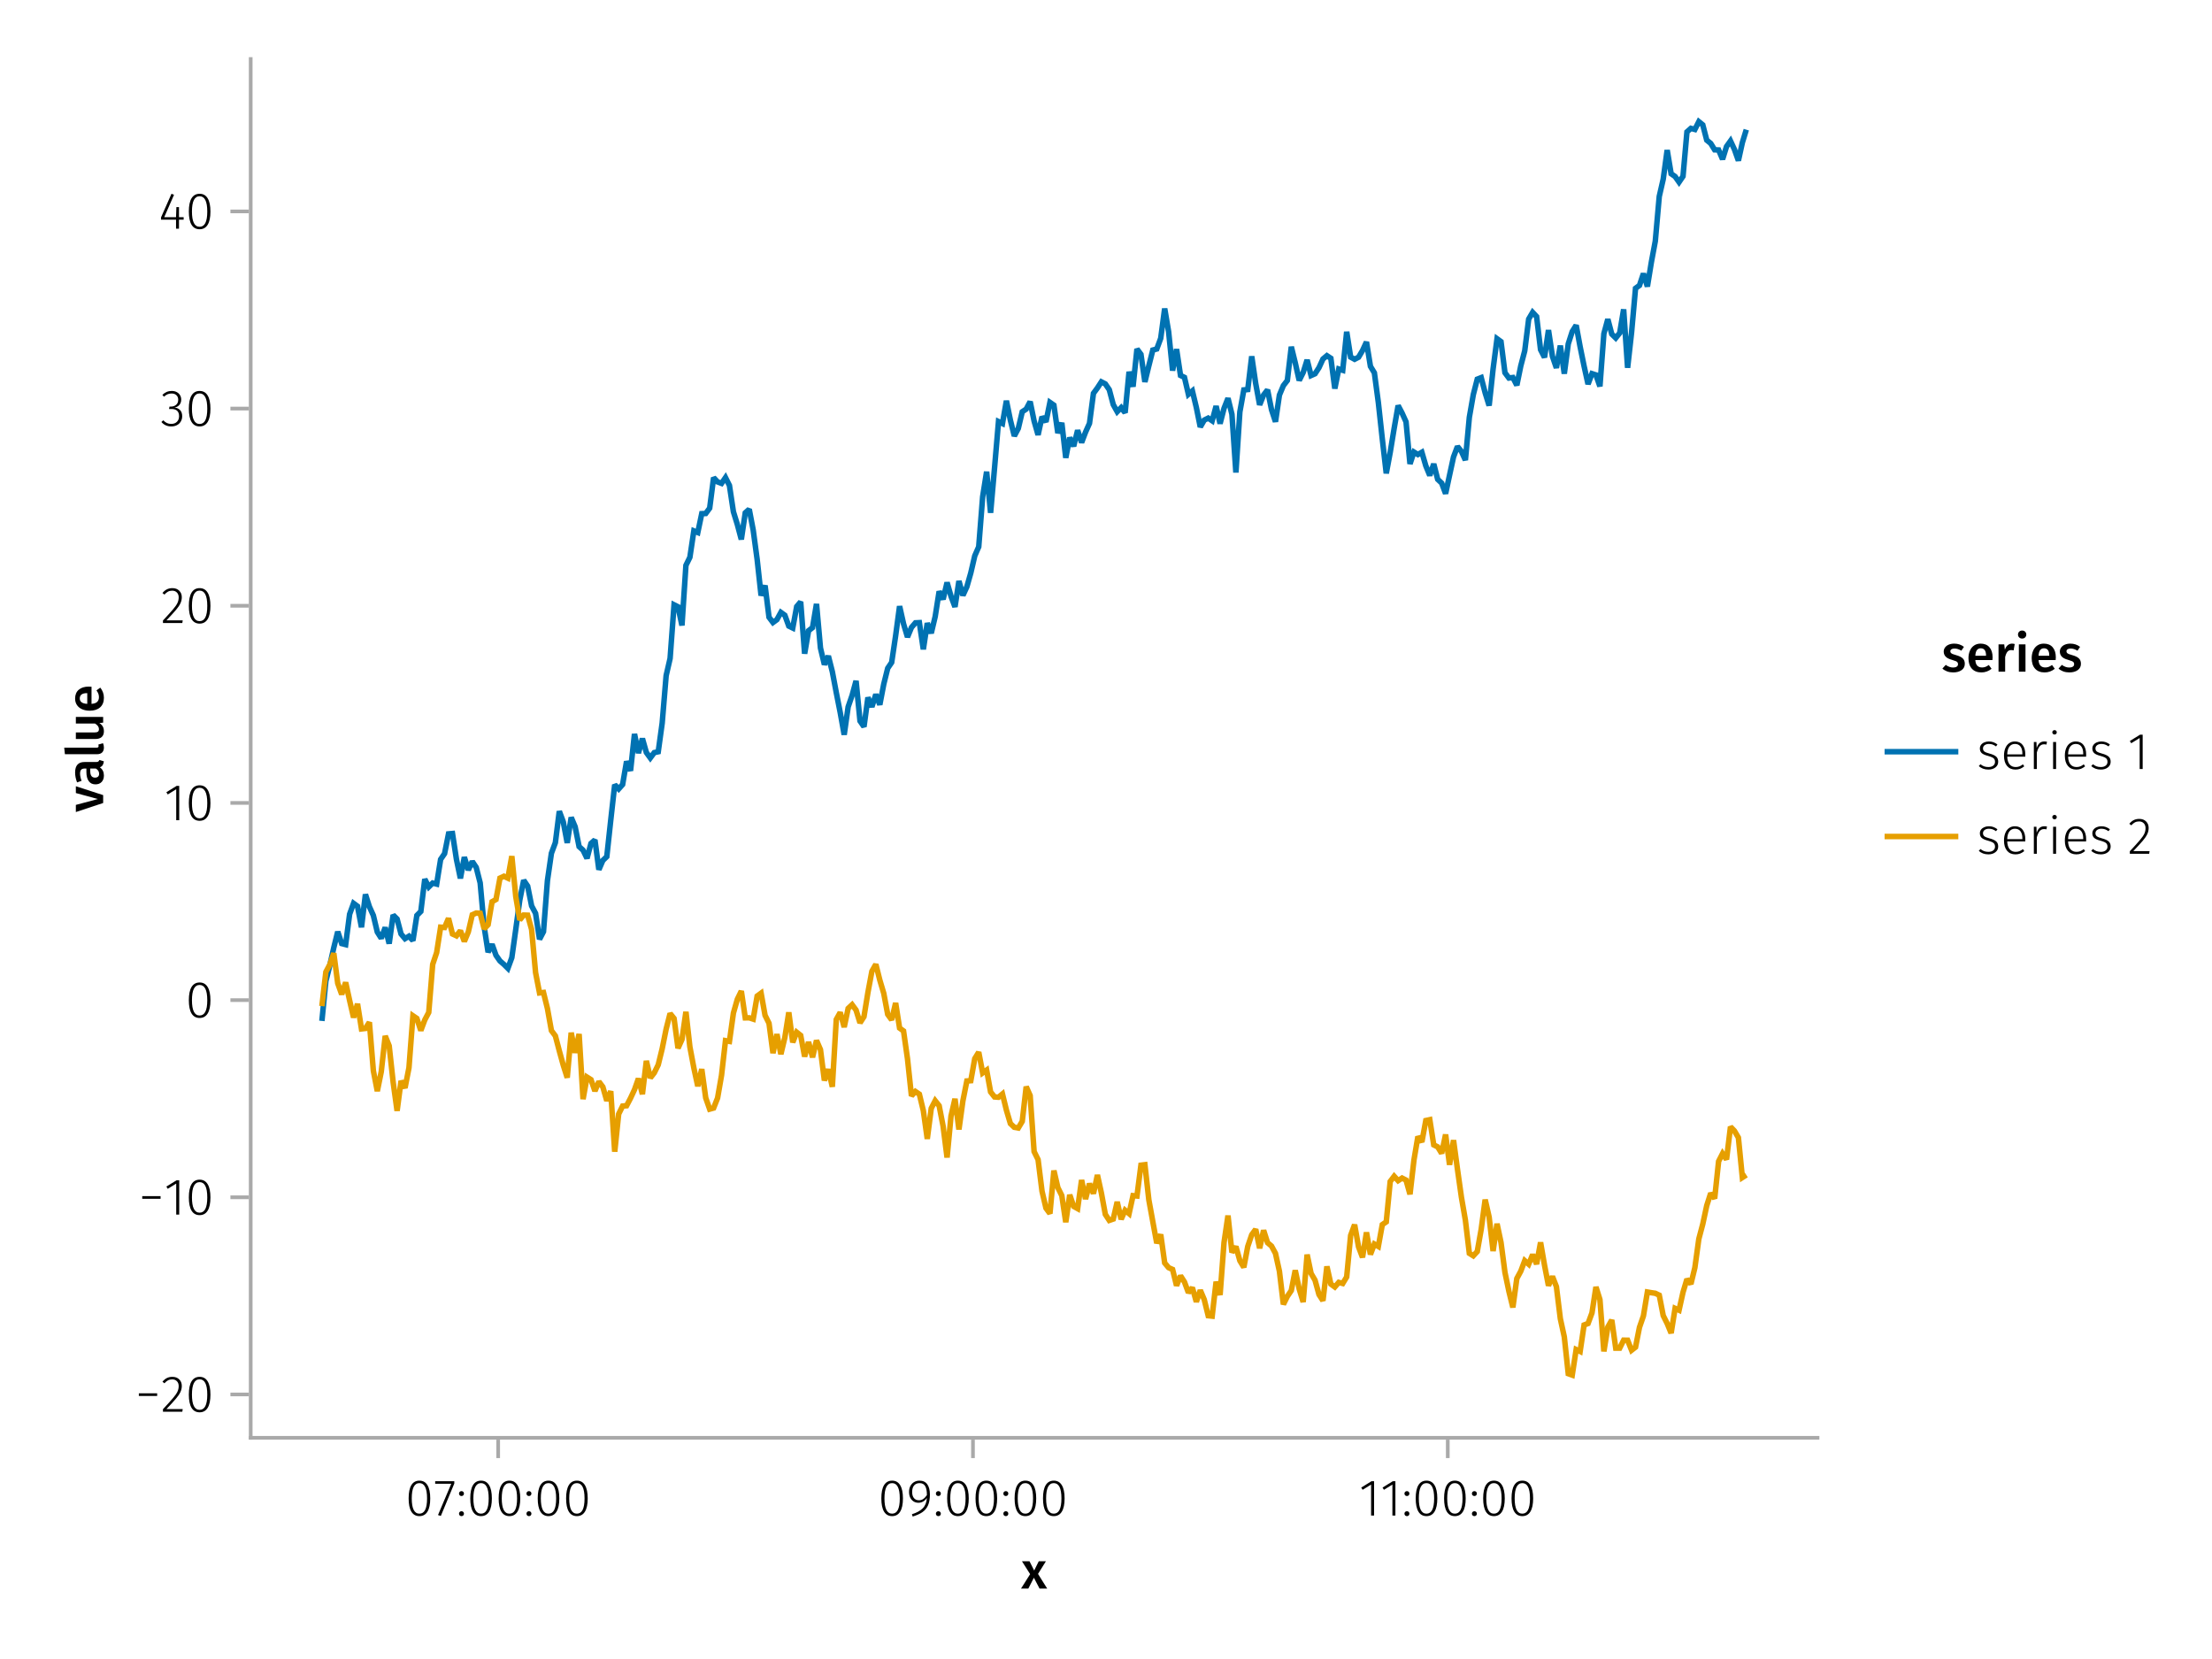 <?xml version="1.0" encoding="UTF-8"?>
<svg xmlns="http://www.w3.org/2000/svg" xmlns:xlink="http://www.w3.org/1999/xlink" width="600" height="450" viewBox="0 0 600 450">
<defs>
<g>
<g id="glyph-0-0-331606a2">
<path d="M 4.562 -3.969 L 7.047 0 L 4.969 0 L 3.438 -2.938 L 1.938 0 L -0.047 0 L 2.422 -3.906 L 0.203 -7.406 L 2.25 -7.406 L 3.516 -4.891 L 4.766 -7.406 L 6.703 -7.406 Z M 4.562 -3.969 "/>
</g>
<g id="glyph-1-0-331606a2">
<path d="M 3.844 -9.469 C 4.812 -9.469 5.539 -9.055 6.031 -8.234 C 6.531 -7.422 6.781 -6.223 6.781 -4.641 C 6.781 -3.078 6.531 -1.883 6.031 -1.062 C 5.531 -0.25 4.801 0.156 3.844 0.156 C 2.883 0.156 2.156 -0.25 1.656 -1.062 C 1.164 -1.883 0.922 -3.082 0.922 -4.656 C 0.922 -6.238 1.164 -7.438 1.656 -8.25 C 2.156 -9.062 2.883 -9.469 3.844 -9.469 Z M 3.844 -8.797 C 2.457 -8.797 1.766 -7.414 1.766 -4.656 C 1.766 -1.895 2.457 -0.516 3.844 -0.516 C 4.531 -0.516 5.047 -0.848 5.391 -1.516 C 5.742 -2.191 5.922 -3.234 5.922 -4.641 C 5.922 -6.055 5.742 -7.102 5.391 -7.781 C 5.047 -8.457 4.531 -8.797 3.844 -8.797 Z M 3.844 -8.797 "/>
</g>
<g id="glyph-1-1-331606a2">
<path d="M 1.438 -1.172 C 1.633 -1.172 1.797 -1.109 1.922 -0.984 C 2.047 -0.859 2.109 -0.703 2.109 -0.516 C 2.109 -0.316 2.047 -0.156 1.922 -0.031 C 1.797 0.094 1.633 0.156 1.438 0.156 C 1.25 0.156 1.086 0.094 0.953 -0.031 C 0.828 -0.164 0.766 -0.328 0.766 -0.516 C 0.766 -0.703 0.828 -0.859 0.953 -0.984 C 1.086 -1.109 1.25 -1.172 1.438 -1.172 Z M 1.438 -6.625 C 1.633 -6.625 1.797 -6.562 1.922 -6.438 C 2.047 -6.312 2.109 -6.156 2.109 -5.969 C 2.109 -5.77 2.047 -5.609 1.922 -5.484 C 1.797 -5.359 1.633 -5.297 1.438 -5.297 C 1.25 -5.297 1.086 -5.359 0.953 -5.484 C 0.828 -5.617 0.766 -5.781 0.766 -5.969 C 0.766 -6.156 0.828 -6.312 0.953 -6.438 C 1.086 -6.562 1.25 -6.625 1.438 -6.625 Z M 1.438 -6.625 "/>
</g>
<g id="glyph-1-2-331606a2">
<path d="M 3.562 -9.469 C 4.508 -9.469 5.219 -9.133 5.688 -8.469 C 6.156 -7.812 6.391 -6.895 6.391 -5.719 C 6.391 -4.508 6.219 -3.52 5.875 -2.75 C 5.531 -1.988 5.023 -1.379 4.359 -0.922 C 3.691 -0.461 2.812 -0.066 1.719 0.266 L 1.516 -0.359 C 2.797 -0.754 3.773 -1.289 4.453 -1.969 C 5.129 -2.656 5.504 -3.594 5.578 -4.781 C 5.297 -4.363 4.957 -4.039 4.562 -3.812 C 4.164 -3.582 3.738 -3.469 3.281 -3.469 C 2.789 -3.469 2.352 -3.586 1.969 -3.828 C 1.594 -4.066 1.289 -4.406 1.062 -4.844 C 0.844 -5.289 0.734 -5.812 0.734 -6.406 C 0.734 -7.031 0.859 -7.57 1.109 -8.031 C 1.359 -8.488 1.695 -8.844 2.125 -9.094 C 2.551 -9.344 3.031 -9.469 3.562 -9.469 Z M 3.422 -4.141 C 3.859 -4.141 4.25 -4.258 4.594 -4.5 C 4.945 -4.738 5.273 -5.086 5.578 -5.547 C 5.586 -6.648 5.43 -7.469 5.109 -8 C 4.797 -8.531 4.289 -8.797 3.594 -8.797 C 2.969 -8.797 2.473 -8.586 2.109 -8.172 C 1.754 -7.754 1.578 -7.16 1.578 -6.391 C 1.578 -5.672 1.742 -5.113 2.078 -4.719 C 2.41 -4.332 2.859 -4.141 3.422 -4.141 Z M 3.422 -4.141 "/>
</g>
<g id="glyph-2-0-331606a2">
<path d="M 5.609 -9.312 L 5.609 -8.688 L 1.953 0.109 L 1.188 -0.141 L 4.781 -8.625 L 0.422 -8.625 L 0.422 -9.312 Z M 5.609 -9.312 "/>
</g>
<g id="glyph-2-1-331606a2">
<path d="M 3.844 -9.469 C 4.812 -9.469 5.539 -9.055 6.031 -8.234 C 6.531 -7.422 6.781 -6.223 6.781 -4.641 C 6.781 -3.078 6.531 -1.883 6.031 -1.062 C 5.531 -0.25 4.801 0.156 3.844 0.156 C 2.883 0.156 2.156 -0.25 1.656 -1.062 C 1.164 -1.883 0.922 -3.082 0.922 -4.656 C 0.922 -6.238 1.164 -7.438 1.656 -8.25 C 2.156 -9.062 2.883 -9.469 3.844 -9.469 Z M 3.844 -8.797 C 2.457 -8.797 1.766 -7.414 1.766 -4.656 C 1.766 -1.895 2.457 -0.516 3.844 -0.516 C 4.531 -0.516 5.047 -0.848 5.391 -1.516 C 5.742 -2.191 5.922 -3.234 5.922 -4.641 C 5.922 -6.055 5.742 -7.102 5.391 -7.781 C 5.047 -8.457 4.531 -8.797 3.844 -8.797 Z M 3.844 -8.797 "/>
</g>
<g id="glyph-3-0-331606a2">
<path d="M 1.438 -1.172 C 1.633 -1.172 1.797 -1.109 1.922 -0.984 C 2.047 -0.859 2.109 -0.703 2.109 -0.516 C 2.109 -0.316 2.047 -0.156 1.922 -0.031 C 1.797 0.094 1.633 0.156 1.438 0.156 C 1.25 0.156 1.086 0.094 0.953 -0.031 C 0.828 -0.164 0.766 -0.328 0.766 -0.516 C 0.766 -0.703 0.828 -0.859 0.953 -0.984 C 1.086 -1.109 1.25 -1.172 1.438 -1.172 Z M 1.438 -6.625 C 1.633 -6.625 1.797 -6.562 1.922 -6.438 C 2.047 -6.312 2.109 -6.156 2.109 -5.969 C 2.109 -5.77 2.047 -5.609 1.922 -5.484 C 1.797 -5.359 1.633 -5.297 1.438 -5.297 C 1.25 -5.297 1.086 -5.359 0.953 -5.484 C 0.828 -5.617 0.766 -5.781 0.766 -5.969 C 0.766 -6.156 0.828 -6.312 0.953 -6.438 C 1.086 -6.562 1.25 -6.625 1.438 -6.625 Z M 1.438 -6.625 "/>
</g>
<g id="glyph-3-1-331606a2">
<path d="M 3.844 -9.469 C 4.812 -9.469 5.539 -9.055 6.031 -8.234 C 6.531 -7.422 6.781 -6.223 6.781 -4.641 C 6.781 -3.078 6.531 -1.883 6.031 -1.062 C 5.531 -0.25 4.801 0.156 3.844 0.156 C 2.883 0.156 2.156 -0.25 1.656 -1.062 C 1.164 -1.883 0.922 -3.082 0.922 -4.656 C 0.922 -6.238 1.164 -7.438 1.656 -8.25 C 2.156 -9.062 2.883 -9.469 3.844 -9.469 Z M 3.844 -8.797 C 2.457 -8.797 1.766 -7.414 1.766 -4.656 C 1.766 -1.895 2.457 -0.516 3.844 -0.516 C 4.531 -0.516 5.047 -0.848 5.391 -1.516 C 5.742 -2.191 5.922 -3.234 5.922 -4.641 C 5.922 -6.055 5.742 -7.102 5.391 -7.781 C 5.047 -8.457 4.531 -8.797 3.844 -8.797 Z M 3.844 -8.797 "/>
</g>
<g id="glyph-3-2-331606a2">
<path d="M 4.094 -9.312 L 4.094 0 L 3.281 0 L 3.281 -8.406 L 0.984 -6.984 L 0.609 -7.594 L 3.391 -9.312 Z M 4.094 -9.312 "/>
</g>
<g id="glyph-3-3-331606a2">
<path d="M 6.672 -3.938 C 6.672 -3.727 6.664 -3.531 6.656 -3.344 L 1.766 -3.344 C 1.805 -2.395 2.031 -1.688 2.438 -1.219 C 2.844 -0.758 3.379 -0.531 4.047 -0.531 C 4.43 -0.531 4.77 -0.586 5.062 -0.703 C 5.352 -0.816 5.672 -1.004 6.016 -1.266 L 6.391 -0.734 C 6.035 -0.441 5.664 -0.219 5.281 -0.062 C 4.895 0.082 4.469 0.156 4 0.156 C 3.031 0.156 2.27 -0.172 1.719 -0.828 C 1.164 -1.492 0.891 -2.414 0.891 -3.594 C 0.891 -4.375 1.008 -5.055 1.25 -5.641 C 1.488 -6.223 1.828 -6.672 2.266 -6.984 C 2.711 -7.305 3.234 -7.469 3.828 -7.469 C 4.754 -7.469 5.457 -7.156 5.938 -6.531 C 6.426 -5.906 6.672 -5.039 6.672 -3.938 Z M 5.875 -4.188 C 5.875 -5.008 5.703 -5.648 5.359 -6.109 C 5.023 -6.566 4.52 -6.797 3.844 -6.797 C 3.238 -6.797 2.75 -6.562 2.375 -6.094 C 2 -5.633 1.797 -4.926 1.766 -3.969 L 5.875 -3.969 Z M 5.875 -4.188 "/>
</g>
<g id="glyph-3-4-331606a2">
<path d="M 2.297 -7.328 L 2.297 0 L 1.484 0 L 1.484 -7.328 Z M 1.875 -10.547 C 2.062 -10.547 2.207 -10.488 2.312 -10.375 C 2.426 -10.258 2.484 -10.117 2.484 -9.953 C 2.484 -9.785 2.426 -9.645 2.312 -9.531 C 2.207 -9.414 2.062 -9.359 1.875 -9.359 C 1.695 -9.359 1.551 -9.414 1.438 -9.531 C 1.32 -9.645 1.266 -9.785 1.266 -9.953 C 1.266 -10.117 1.32 -10.258 1.438 -10.375 C 1.551 -10.488 1.695 -10.547 1.875 -10.547 Z M 1.875 -10.547 "/>
</g>
<g id="glyph-3-5-331606a2">
<path d="M 3.281 -7.469 C 3.738 -7.469 4.148 -7.398 4.516 -7.266 C 4.891 -7.129 5.254 -6.926 5.609 -6.656 L 5.234 -6.125 C 4.898 -6.363 4.582 -6.535 4.281 -6.641 C 3.988 -6.742 3.66 -6.797 3.297 -6.797 C 2.816 -6.797 2.426 -6.68 2.125 -6.453 C 1.832 -6.234 1.688 -5.941 1.688 -5.578 C 1.688 -5.223 1.812 -4.945 2.062 -4.75 C 2.32 -4.551 2.785 -4.363 3.453 -4.188 C 4.285 -3.969 4.883 -3.695 5.25 -3.375 C 5.625 -3.051 5.812 -2.582 5.812 -1.969 C 5.812 -1.32 5.555 -0.805 5.047 -0.422 C 4.547 -0.035 3.914 0.156 3.156 0.156 C 2.602 0.156 2.113 0.07 1.688 -0.094 C 1.27 -0.258 0.891 -0.488 0.547 -0.781 L 1 -1.297 C 1.32 -1.035 1.648 -0.844 1.984 -0.719 C 2.328 -0.594 2.719 -0.531 3.156 -0.531 C 3.695 -0.531 4.129 -0.656 4.453 -0.906 C 4.785 -1.156 4.953 -1.5 4.953 -1.938 C 4.953 -2.227 4.895 -2.469 4.781 -2.656 C 4.676 -2.844 4.488 -3.004 4.219 -3.141 C 3.945 -3.273 3.551 -3.414 3.031 -3.562 C 2.25 -3.758 1.688 -4.008 1.344 -4.312 C 1.008 -4.625 0.844 -5.039 0.844 -5.562 C 0.844 -5.926 0.945 -6.254 1.156 -6.547 C 1.375 -6.836 1.664 -7.062 2.031 -7.219 C 2.406 -7.383 2.82 -7.469 3.281 -7.469 Z M 3.281 -7.469 "/>
</g>
<g id="glyph-4-0-331606a2">
<path d="M 3.844 -9.469 C 4.812 -9.469 5.539 -9.055 6.031 -8.234 C 6.531 -7.422 6.781 -6.223 6.781 -4.641 C 6.781 -3.078 6.531 -1.883 6.031 -1.062 C 5.531 -0.25 4.801 0.156 3.844 0.156 C 2.883 0.156 2.156 -0.25 1.656 -1.062 C 1.164 -1.883 0.922 -3.082 0.922 -4.656 C 0.922 -6.238 1.164 -7.438 1.656 -8.25 C 2.156 -9.062 2.883 -9.469 3.844 -9.469 Z M 3.844 -8.797 C 2.457 -8.797 1.766 -7.414 1.766 -4.656 C 1.766 -1.895 2.457 -0.516 3.844 -0.516 C 4.531 -0.516 5.047 -0.848 5.391 -1.516 C 5.742 -2.191 5.922 -3.234 5.922 -4.641 C 5.922 -6.055 5.742 -7.102 5.391 -7.781 C 5.047 -8.457 4.531 -8.797 3.844 -8.797 Z M 3.844 -8.797 "/>
</g>
<g id="glyph-4-1-331606a2">
<path d="M 1.438 -1.172 C 1.633 -1.172 1.797 -1.109 1.922 -0.984 C 2.047 -0.859 2.109 -0.703 2.109 -0.516 C 2.109 -0.316 2.047 -0.156 1.922 -0.031 C 1.797 0.094 1.633 0.156 1.438 0.156 C 1.25 0.156 1.086 0.094 0.953 -0.031 C 0.828 -0.164 0.766 -0.328 0.766 -0.516 C 0.766 -0.703 0.828 -0.859 0.953 -0.984 C 1.086 -1.109 1.25 -1.172 1.438 -1.172 Z M 1.438 -6.625 C 1.633 -6.625 1.797 -6.562 1.922 -6.438 C 2.047 -6.312 2.109 -6.156 2.109 -5.969 C 2.109 -5.77 2.047 -5.609 1.922 -5.484 C 1.797 -5.359 1.633 -5.297 1.438 -5.297 C 1.25 -5.297 1.086 -5.359 0.953 -5.484 C 0.828 -5.617 0.766 -5.781 0.766 -5.969 C 0.766 -6.156 0.828 -6.312 0.953 -6.438 C 1.086 -6.562 1.25 -6.625 1.438 -6.625 Z M 1.438 -6.625 "/>
</g>
<g id="glyph-5-0-331606a2">
<path d="M 4.094 -9.312 L 4.094 0 L 3.281 0 L 3.281 -8.406 L 0.984 -6.984 L 0.609 -7.594 L 3.391 -9.312 Z M 4.094 -9.312 "/>
</g>
<g id="glyph-5-1-331606a2">
<path d="M 1.438 -1.172 C 1.633 -1.172 1.797 -1.109 1.922 -0.984 C 2.047 -0.859 2.109 -0.703 2.109 -0.516 C 2.109 -0.316 2.047 -0.156 1.922 -0.031 C 1.797 0.094 1.633 0.156 1.438 0.156 C 1.25 0.156 1.086 0.094 0.953 -0.031 C 0.828 -0.164 0.766 -0.328 0.766 -0.516 C 0.766 -0.703 0.828 -0.859 0.953 -0.984 C 1.086 -1.109 1.25 -1.172 1.438 -1.172 Z M 1.438 -6.625 C 1.633 -6.625 1.797 -6.562 1.922 -6.438 C 2.047 -6.312 2.109 -6.156 2.109 -5.969 C 2.109 -5.77 2.047 -5.609 1.922 -5.484 C 1.797 -5.359 1.633 -5.297 1.438 -5.297 C 1.25 -5.297 1.086 -5.359 0.953 -5.484 C 0.828 -5.617 0.766 -5.781 0.766 -5.969 C 0.766 -6.156 0.828 -6.312 0.953 -6.438 C 1.086 -6.562 1.25 -6.625 1.438 -6.625 Z M 1.438 -6.625 "/>
</g>
<g id="glyph-6-0-331606a2">
<path d="M 3.844 -9.469 C 4.812 -9.469 5.539 -9.055 6.031 -8.234 C 6.531 -7.422 6.781 -6.223 6.781 -4.641 C 6.781 -3.078 6.531 -1.883 6.031 -1.062 C 5.531 -0.25 4.801 0.156 3.844 0.156 C 2.883 0.156 2.156 -0.25 1.656 -1.062 C 1.164 -1.883 0.922 -3.082 0.922 -4.656 C 0.922 -6.238 1.164 -7.438 1.656 -8.25 C 2.156 -9.062 2.883 -9.469 3.844 -9.469 Z M 3.844 -8.797 C 2.457 -8.797 1.766 -7.414 1.766 -4.656 C 1.766 -1.895 2.457 -0.516 3.844 -0.516 C 4.531 -0.516 5.047 -0.848 5.391 -1.516 C 5.742 -2.191 5.922 -3.234 5.922 -4.641 C 5.922 -6.055 5.742 -7.102 5.391 -7.781 C 5.047 -8.457 4.531 -8.797 3.844 -8.797 Z M 3.844 -8.797 "/>
</g>
<g id="glyph-7-0-331606a2">
<path d="M -7.406 -7.031 L 0 -4.625 L 0 -2.484 L -7.406 -0.031 L -7.406 -1.969 L -1.438 -3.562 L -7.406 -5.188 Z M -7.406 -7.031 "/>
</g>
<g id="glyph-7-1-331606a2">
<path d="M 0.203 -2.828 C 0.203 -2.254 0.039 -1.805 -0.281 -1.484 C -0.613 -1.172 -1.082 -1.016 -1.688 -1.016 L -10.375 -1.016 L -10.562 -2.797 L -1.75 -2.797 C -1.406 -2.797 -1.234 -2.938 -1.234 -3.219 C -1.234 -3.363 -1.254 -3.504 -1.297 -3.641 L -0.047 -4.016 C 0.117 -3.641 0.203 -3.242 0.203 -2.828 Z M 0.203 -2.828 "/>
</g>
<g id="glyph-7-2-331606a2">
<path d="M -3.875 -7.156 C -3.781 -7.156 -3.539 -7.141 -3.156 -7.109 L -3.156 -2.469 C -2.438 -2.52 -1.922 -2.703 -1.609 -3.016 C -1.297 -3.336 -1.141 -3.758 -1.141 -4.281 C -1.141 -4.613 -1.191 -4.922 -1.297 -5.203 C -1.41 -5.492 -1.582 -5.801 -1.812 -6.125 L -0.781 -6.875 C -0.125 -6.051 0.203 -5.133 0.203 -4.125 C 0.203 -3 -0.141 -2.129 -0.828 -1.516 C -1.516 -0.91 -2.457 -0.609 -3.656 -0.609 C -4.406 -0.609 -5.082 -0.738 -5.688 -1 C -6.289 -1.258 -6.758 -1.633 -7.094 -2.125 C -7.438 -2.625 -7.609 -3.211 -7.609 -3.891 C -7.609 -4.93 -7.281 -5.734 -6.625 -6.297 C -5.969 -6.867 -5.051 -7.156 -3.875 -7.156 Z M -4.391 -5.375 C -5.691 -5.375 -6.344 -4.895 -6.344 -3.938 C -6.344 -3.5 -6.18 -3.156 -5.859 -2.906 C -5.535 -2.656 -5.02 -2.508 -4.312 -2.469 L -4.312 -5.375 Z M -4.391 -5.375 "/>
</g>
<g id="glyph-8-0-331606a2">
<path d="M -1.953 -6.547 C -1.672 -6.547 -1.461 -6.586 -1.328 -6.672 C -1.191 -6.766 -1.086 -6.91 -1.016 -7.109 L 0.188 -6.734 C 0.145 -6.316 0.039 -5.973 -0.125 -5.703 C -0.289 -5.441 -0.547 -5.238 -0.891 -5.094 C -0.523 -4.844 -0.25 -4.523 -0.062 -4.141 C 0.113 -3.766 0.203 -3.348 0.203 -2.891 C 0.203 -2.148 -0.004 -1.562 -0.422 -1.125 C -0.836 -0.695 -1.391 -0.484 -2.078 -0.484 C -2.879 -0.484 -3.488 -0.773 -3.906 -1.359 C -4.332 -1.941 -4.547 -2.773 -4.547 -3.859 L -4.547 -4.781 L -4.969 -4.781 C -5.445 -4.781 -5.781 -4.672 -5.969 -4.453 C -6.164 -4.234 -6.266 -3.883 -6.266 -3.406 C -6.266 -2.863 -6.129 -2.207 -5.859 -1.438 L -7.078 -1.016 C -7.43 -1.941 -7.609 -2.836 -7.609 -3.703 C -7.609 -5.598 -6.758 -6.547 -5.062 -6.547 Z M -1.094 -3.359 C -1.094 -3.961 -1.395 -4.438 -2 -4.781 L -3.5 -4.781 L -3.5 -4.047 C -3.5 -2.891 -3.07 -2.312 -2.219 -2.312 C -1.863 -2.312 -1.586 -2.398 -1.391 -2.578 C -1.191 -2.754 -1.094 -3.016 -1.094 -3.359 Z M -1.094 -3.359 "/>
</g>
<g id="glyph-9-0-331606a2">
<path d="M 0 -7 L 0 -5.453 L -1.031 -5.344 C -0.613 -5.07 -0.301 -4.754 -0.094 -4.391 C 0.102 -4.023 0.203 -3.586 0.203 -3.078 C 0.203 -2.422 0 -1.91 -0.406 -1.547 C -0.812 -1.191 -1.375 -1.016 -2.094 -1.016 L -7.406 -1.016 L -7.406 -2.797 L -2.312 -2.797 C -1.895 -2.797 -1.594 -2.867 -1.406 -3.016 C -1.227 -3.16 -1.141 -3.391 -1.141 -3.703 C -1.141 -4.273 -1.492 -4.773 -2.203 -5.203 L -7.406 -5.203 L -7.406 -7 Z M 0 -7 "/>
</g>
<g id="glyph-10-0-331606a2">
<path d="M 0.969 -4.281 L 0.969 -5 L 5.938 -5 L 5.938 -4.281 Z M 0.969 -4.281 "/>
</g>
<g id="glyph-10-1-331606a2">
<path d="M 3.156 -9.469 C 3.938 -9.469 4.555 -9.238 5.016 -8.781 C 5.484 -8.32 5.719 -7.734 5.719 -7.016 C 5.719 -6.41 5.586 -5.844 5.328 -5.312 C 5.078 -4.781 4.68 -4.195 4.141 -3.562 C 3.609 -2.926 2.742 -1.977 1.547 -0.719 L 5.969 -0.719 L 5.859 0 L 0.609 0 L 0.609 -0.688 C 1.879 -2.051 2.789 -3.062 3.344 -3.719 C 3.906 -4.375 4.301 -4.941 4.531 -5.422 C 4.758 -5.898 4.875 -6.414 4.875 -6.969 C 4.875 -7.52 4.711 -7.957 4.391 -8.281 C 4.066 -8.613 3.641 -8.781 3.109 -8.781 C 2.68 -8.781 2.301 -8.691 1.969 -8.516 C 1.633 -8.336 1.316 -8.07 1.016 -7.719 L 0.469 -8.141 C 0.832 -8.586 1.234 -8.922 1.672 -9.141 C 2.109 -9.359 2.602 -9.469 3.156 -9.469 Z M 3.156 -9.469 "/>
</g>
<g id="glyph-10-2-331606a2">
<path d="M 4.094 -9.312 L 4.094 0 L 3.281 0 L 3.281 -8.406 L 0.984 -6.984 L 0.609 -7.594 L 3.391 -9.312 Z M 4.094 -9.312 "/>
</g>
<g id="glyph-11-0-331606a2">
<path d="M 4.094 -9.312 L 4.094 0 L 3.281 0 L 3.281 -8.406 L 0.984 -6.984 L 0.609 -7.594 L 3.391 -9.312 Z M 4.094 -9.312 "/>
</g>
<g id="glyph-12-0-331606a2">
<path d="M 3.844 -9.469 C 4.812 -9.469 5.539 -9.055 6.031 -8.234 C 6.531 -7.422 6.781 -6.223 6.781 -4.641 C 6.781 -3.078 6.531 -1.883 6.031 -1.062 C 5.531 -0.25 4.801 0.156 3.844 0.156 C 2.883 0.156 2.156 -0.25 1.656 -1.062 C 1.164 -1.883 0.922 -3.082 0.922 -4.656 C 0.922 -6.238 1.164 -7.438 1.656 -8.25 C 2.156 -9.062 2.883 -9.469 3.844 -9.469 Z M 3.844 -8.797 C 2.457 -8.797 1.766 -7.414 1.766 -4.656 C 1.766 -1.895 2.457 -0.516 3.844 -0.516 C 4.531 -0.516 5.047 -0.848 5.391 -1.516 C 5.742 -2.191 5.922 -3.234 5.922 -4.641 C 5.922 -6.055 5.742 -7.102 5.391 -7.781 C 5.047 -8.457 4.531 -8.797 3.844 -8.797 Z M 3.844 -8.797 "/>
</g>
<g id="glyph-13-0-331606a2">
<path d="M 3.094 -9.469 C 3.613 -9.469 4.066 -9.363 4.453 -9.156 C 4.848 -8.945 5.145 -8.664 5.344 -8.312 C 5.551 -7.969 5.656 -7.578 5.656 -7.141 C 5.656 -6.535 5.484 -6.039 5.141 -5.656 C 4.805 -5.281 4.367 -5.047 3.828 -4.953 C 4.43 -4.922 4.93 -4.703 5.328 -4.297 C 5.723 -3.898 5.922 -3.344 5.922 -2.625 C 5.922 -2.082 5.797 -1.602 5.547 -1.188 C 5.305 -0.77 4.961 -0.441 4.516 -0.203 C 4.066 0.035 3.547 0.156 2.953 0.156 C 1.867 0.156 0.977 -0.242 0.281 -1.047 L 0.797 -1.516 C 1.117 -1.172 1.445 -0.922 1.781 -0.766 C 2.125 -0.609 2.504 -0.531 2.922 -0.531 C 3.598 -0.531 4.125 -0.723 4.5 -1.109 C 4.883 -1.492 5.078 -2 5.078 -2.625 C 5.078 -3.926 4.379 -4.578 2.984 -4.578 L 2.359 -4.578 L 2.484 -5.234 L 2.922 -5.234 C 3.453 -5.234 3.906 -5.395 4.281 -5.719 C 4.656 -6.039 4.844 -6.5 4.844 -7.094 C 4.844 -7.613 4.676 -8.023 4.344 -8.328 C 4.02 -8.629 3.586 -8.781 3.047 -8.781 C 2.66 -8.781 2.301 -8.711 1.969 -8.578 C 1.645 -8.441 1.316 -8.219 0.984 -7.906 L 0.547 -8.406 C 0.922 -8.77 1.312 -9.035 1.719 -9.203 C 2.133 -9.379 2.594 -9.469 3.094 -9.469 Z M 3.094 -9.469 "/>
</g>
<g id="glyph-14-0-331606a2">
<path d="M 3.844 -9.469 C 4.812 -9.469 5.539 -9.055 6.031 -8.234 C 6.531 -7.422 6.781 -6.223 6.781 -4.641 C 6.781 -3.078 6.531 -1.883 6.031 -1.062 C 5.531 -0.25 4.801 0.156 3.844 0.156 C 2.883 0.156 2.156 -0.25 1.656 -1.062 C 1.164 -1.883 0.922 -3.082 0.922 -4.656 C 0.922 -6.238 1.164 -7.438 1.656 -8.25 C 2.156 -9.062 2.883 -9.469 3.844 -9.469 Z M 3.844 -8.797 C 2.457 -8.797 1.766 -7.414 1.766 -4.656 C 1.766 -1.895 2.457 -0.516 3.844 -0.516 C 4.531 -0.516 5.047 -0.848 5.391 -1.516 C 5.742 -2.191 5.922 -3.234 5.922 -4.641 C 5.922 -6.055 5.742 -7.102 5.391 -7.781 C 5.047 -8.457 4.531 -8.797 3.844 -8.797 Z M 3.844 -8.797 "/>
</g>
<g id="glyph-14-1-331606a2">
<path d="M 3.281 -7.469 C 3.738 -7.469 4.148 -7.398 4.516 -7.266 C 4.891 -7.129 5.254 -6.926 5.609 -6.656 L 5.234 -6.125 C 4.898 -6.363 4.582 -6.535 4.281 -6.641 C 3.988 -6.742 3.66 -6.797 3.297 -6.797 C 2.816 -6.797 2.426 -6.68 2.125 -6.453 C 1.832 -6.234 1.688 -5.941 1.688 -5.578 C 1.688 -5.223 1.812 -4.945 2.062 -4.75 C 2.32 -4.551 2.785 -4.363 3.453 -4.188 C 4.285 -3.969 4.883 -3.695 5.25 -3.375 C 5.625 -3.051 5.812 -2.582 5.812 -1.969 C 5.812 -1.32 5.555 -0.805 5.047 -0.422 C 4.547 -0.035 3.914 0.156 3.156 0.156 C 2.602 0.156 2.113 0.07 1.688 -0.094 C 1.27 -0.258 0.891 -0.488 0.547 -0.781 L 1 -1.297 C 1.32 -1.035 1.648 -0.844 1.984 -0.719 C 2.328 -0.594 2.719 -0.531 3.156 -0.531 C 3.695 -0.531 4.129 -0.656 4.453 -0.906 C 4.785 -1.156 4.953 -1.5 4.953 -1.938 C 4.953 -2.227 4.895 -2.469 4.781 -2.656 C 4.676 -2.844 4.488 -3.004 4.219 -3.141 C 3.945 -3.273 3.551 -3.414 3.031 -3.562 C 2.25 -3.758 1.688 -4.008 1.344 -4.312 C 1.008 -4.625 0.844 -5.039 0.844 -5.562 C 0.844 -5.926 0.945 -6.254 1.156 -6.547 C 1.375 -6.836 1.664 -7.062 2.031 -7.219 C 2.406 -7.383 2.82 -7.469 3.281 -7.469 Z M 3.281 -7.469 "/>
</g>
<g id="glyph-14-2-331606a2">
<path d="M 6.672 -3.938 C 6.672 -3.727 6.664 -3.531 6.656 -3.344 L 1.766 -3.344 C 1.805 -2.395 2.031 -1.688 2.438 -1.219 C 2.844 -0.758 3.379 -0.531 4.047 -0.531 C 4.43 -0.531 4.77 -0.586 5.062 -0.703 C 5.352 -0.816 5.672 -1.004 6.016 -1.266 L 6.391 -0.734 C 6.035 -0.441 5.664 -0.219 5.281 -0.062 C 4.895 0.082 4.469 0.156 4 0.156 C 3.031 0.156 2.27 -0.172 1.719 -0.828 C 1.164 -1.492 0.891 -2.414 0.891 -3.594 C 0.891 -4.375 1.008 -5.055 1.25 -5.641 C 1.488 -6.223 1.828 -6.672 2.266 -6.984 C 2.711 -7.305 3.234 -7.469 3.828 -7.469 C 4.754 -7.469 5.457 -7.156 5.938 -6.531 C 6.426 -5.906 6.672 -5.039 6.672 -3.938 Z M 5.875 -4.188 C 5.875 -5.008 5.703 -5.648 5.359 -6.109 C 5.023 -6.566 4.52 -6.797 3.844 -6.797 C 3.238 -6.797 2.75 -6.562 2.375 -6.094 C 2 -5.633 1.797 -4.926 1.766 -3.969 L 5.875 -3.969 Z M 5.875 -4.188 "/>
</g>
<g id="glyph-14-3-331606a2">
<path d="M 4.328 -7.469 C 4.617 -7.469 4.859 -7.441 5.047 -7.391 L 4.906 -6.625 C 4.695 -6.676 4.477 -6.703 4.25 -6.703 C 3.758 -6.703 3.363 -6.52 3.062 -6.156 C 2.758 -5.801 2.504 -5.242 2.297 -4.484 L 2.297 0 L 1.484 0 L 1.484 -7.328 L 2.188 -7.328 L 2.25 -5.688 C 2.445 -6.289 2.711 -6.738 3.047 -7.031 C 3.391 -7.32 3.816 -7.469 4.328 -7.469 Z M 4.328 -7.469 "/>
</g>
<g id="glyph-14-4-331606a2">
</g>
<g id="glyph-14-5-331606a2">
<path d="M 3.156 -9.469 C 3.938 -9.469 4.555 -9.238 5.016 -8.781 C 5.484 -8.32 5.719 -7.734 5.719 -7.016 C 5.719 -6.41 5.586 -5.844 5.328 -5.312 C 5.078 -4.781 4.68 -4.195 4.141 -3.562 C 3.609 -2.926 2.742 -1.977 1.547 -0.719 L 5.969 -0.719 L 5.859 0 L 0.609 0 L 0.609 -0.688 C 1.879 -2.051 2.789 -3.062 3.344 -3.719 C 3.906 -4.375 4.301 -4.941 4.531 -5.422 C 4.758 -5.898 4.875 -6.414 4.875 -6.969 C 4.875 -7.52 4.711 -7.957 4.391 -8.281 C 4.066 -8.613 3.641 -8.781 3.109 -8.781 C 2.68 -8.781 2.301 -8.691 1.969 -8.516 C 1.633 -8.336 1.316 -8.07 1.016 -7.719 L 0.469 -8.141 C 0.832 -8.586 1.234 -8.922 1.672 -9.141 C 2.109 -9.359 2.602 -9.469 3.156 -9.469 Z M 3.156 -9.469 "/>
</g>
<g id="glyph-15-0-331606a2">
<path d="M 6.766 -3.125 L 6.766 -2.453 L 5.5 -2.453 L 5.5 0 L 4.703 0 L 4.703 -2.453 L 0.625 -2.453 L 0.625 -3.047 L 3.469 -9.469 L 4.156 -9.188 L 1.5 -3.125 L 4.703 -3.125 L 4.797 -5.859 L 5.5 -5.859 L 5.5 -3.125 Z M 6.766 -3.125 "/>
</g>
<g id="glyph-16-0-331606a2">
<path d="M 3.844 -9.469 C 4.812 -9.469 5.539 -9.055 6.031 -8.234 C 6.531 -7.422 6.781 -6.223 6.781 -4.641 C 6.781 -3.078 6.531 -1.883 6.031 -1.062 C 5.531 -0.25 4.801 0.156 3.844 0.156 C 2.883 0.156 2.156 -0.25 1.656 -1.062 C 1.164 -1.883 0.922 -3.082 0.922 -4.656 C 0.922 -6.238 1.164 -7.438 1.656 -8.25 C 2.156 -9.062 2.883 -9.469 3.844 -9.469 Z M 3.844 -8.797 C 2.457 -8.797 1.766 -7.414 1.766 -4.656 C 1.766 -1.895 2.457 -0.516 3.844 -0.516 C 4.531 -0.516 5.047 -0.848 5.391 -1.516 C 5.742 -2.191 5.922 -3.234 5.922 -4.641 C 5.922 -6.055 5.742 -7.102 5.391 -7.781 C 5.047 -8.457 4.531 -8.797 3.844 -8.797 Z M 3.844 -8.797 "/>
</g>
<g id="glyph-17-0-331606a2">
<path d="M 3.422 -7.609 C 4.41 -7.609 5.285 -7.316 6.047 -6.734 L 5.344 -5.688 C 4.707 -6.082 4.086 -6.281 3.484 -6.281 C 3.129 -6.281 2.852 -6.211 2.656 -6.078 C 2.457 -5.941 2.359 -5.766 2.359 -5.547 C 2.359 -5.379 2.398 -5.238 2.484 -5.125 C 2.578 -5.008 2.734 -4.898 2.953 -4.797 C 3.172 -4.703 3.492 -4.598 3.922 -4.484 C 4.723 -4.266 5.316 -3.977 5.703 -3.625 C 6.086 -3.27 6.281 -2.773 6.281 -2.141 C 6.281 -1.398 5.984 -0.82 5.391 -0.406 C 4.797 0 4.051 0.203 3.156 0.203 C 2.551 0.203 2 0.113 1.5 -0.062 C 1 -0.25 0.566 -0.508 0.203 -0.844 L 1.109 -1.844 C 1.754 -1.363 2.426 -1.125 3.125 -1.125 C 3.52 -1.125 3.836 -1.203 4.078 -1.359 C 4.316 -1.516 4.438 -1.734 4.438 -2.016 C 4.438 -2.234 4.391 -2.406 4.297 -2.531 C 4.211 -2.656 4.055 -2.766 3.828 -2.859 C 3.598 -2.961 3.242 -3.082 2.766 -3.219 C 2.004 -3.426 1.445 -3.711 1.094 -4.078 C 0.738 -4.453 0.562 -4.91 0.562 -5.453 C 0.562 -5.867 0.68 -6.238 0.922 -6.562 C 1.16 -6.895 1.492 -7.148 1.922 -7.328 C 2.359 -7.516 2.859 -7.609 3.422 -7.609 Z M 3.422 -7.609 "/>
</g>
<g id="glyph-17-1-331606a2">
<path d="M 7.156 -3.875 C 7.156 -3.781 7.141 -3.539 7.109 -3.156 L 2.469 -3.156 C 2.52 -2.438 2.703 -1.922 3.016 -1.609 C 3.336 -1.297 3.758 -1.141 4.281 -1.141 C 4.613 -1.141 4.922 -1.191 5.203 -1.297 C 5.492 -1.41 5.801 -1.582 6.125 -1.812 L 6.875 -0.781 C 6.051 -0.125 5.133 0.203 4.125 0.203 C 3 0.203 2.129 -0.141 1.516 -0.828 C 0.91 -1.516 0.609 -2.457 0.609 -3.656 C 0.609 -4.406 0.738 -5.082 1 -5.688 C 1.258 -6.289 1.633 -6.758 2.125 -7.094 C 2.625 -7.438 3.211 -7.609 3.891 -7.609 C 4.93 -7.609 5.734 -7.281 6.297 -6.625 C 6.867 -5.969 7.156 -5.051 7.156 -3.875 Z M 5.375 -4.391 C 5.375 -5.691 4.895 -6.344 3.938 -6.344 C 3.5 -6.344 3.156 -6.18 2.906 -5.859 C 2.656 -5.535 2.508 -5.02 2.469 -4.312 L 5.375 -4.312 Z M 5.375 -4.391 "/>
</g>
<g id="glyph-17-2-331606a2">
<path d="M 4.734 -7.609 C 5.004 -7.609 5.25 -7.57 5.469 -7.5 L 5.172 -5.766 C 4.941 -5.828 4.723 -5.859 4.516 -5.859 C 4.066 -5.859 3.719 -5.695 3.469 -5.375 C 3.219 -5.062 3.02 -4.586 2.875 -3.953 L 2.875 0 L 1.078 0 L 1.078 -7.406 L 2.625 -7.406 L 2.797 -5.953 C 2.973 -6.484 3.227 -6.891 3.562 -7.172 C 3.906 -7.461 4.297 -7.609 4.734 -7.609 Z M 4.734 -7.609 "/>
</g>
<g id="glyph-17-3-331606a2">
<path d="M 2.875 -7.406 L 2.875 0 L 1.078 0 L 1.078 -7.406 Z M 1.969 -11.156 C 2.301 -11.156 2.57 -11.051 2.781 -10.844 C 2.988 -10.633 3.094 -10.375 3.094 -10.062 C 3.094 -9.758 2.988 -9.504 2.781 -9.297 C 2.57 -9.086 2.301 -8.984 1.969 -8.984 C 1.633 -8.984 1.363 -9.086 1.156 -9.297 C 0.945 -9.504 0.844 -9.758 0.844 -10.062 C 0.844 -10.375 0.945 -10.633 1.156 -10.844 C 1.363 -11.051 1.633 -11.156 1.969 -11.156 Z M 1.969 -11.156 "/>
</g>
<g id="glyph-17-4-331606a2">
</g>
<g id="glyph-18-0-331606a2">
<path d="M 3.422 -7.609 C 4.41 -7.609 5.285 -7.316 6.047 -6.734 L 5.344 -5.688 C 4.707 -6.082 4.086 -6.281 3.484 -6.281 C 3.129 -6.281 2.852 -6.211 2.656 -6.078 C 2.457 -5.941 2.359 -5.766 2.359 -5.547 C 2.359 -5.379 2.398 -5.238 2.484 -5.125 C 2.578 -5.008 2.734 -4.898 2.953 -4.797 C 3.172 -4.703 3.492 -4.598 3.922 -4.484 C 4.723 -4.266 5.316 -3.977 5.703 -3.625 C 6.086 -3.27 6.281 -2.773 6.281 -2.141 C 6.281 -1.398 5.984 -0.82 5.391 -0.406 C 4.797 0 4.051 0.203 3.156 0.203 C 2.551 0.203 2 0.113 1.5 -0.062 C 1 -0.25 0.566 -0.508 0.203 -0.844 L 1.109 -1.844 C 1.754 -1.363 2.426 -1.125 3.125 -1.125 C 3.52 -1.125 3.836 -1.203 4.078 -1.359 C 4.316 -1.516 4.438 -1.734 4.438 -2.016 C 4.438 -2.234 4.391 -2.406 4.297 -2.531 C 4.211 -2.656 4.055 -2.766 3.828 -2.859 C 3.598 -2.961 3.242 -3.082 2.766 -3.219 C 2.004 -3.426 1.445 -3.711 1.094 -4.078 C 0.738 -4.453 0.562 -4.91 0.562 -5.453 C 0.562 -5.867 0.68 -6.238 0.922 -6.562 C 1.16 -6.895 1.492 -7.148 1.922 -7.328 C 2.359 -7.516 2.859 -7.609 3.422 -7.609 Z M 3.422 -7.609 "/>
</g>
<g id="glyph-19-0-331606a2">
<path d="M 3.281 -7.469 C 3.738 -7.469 4.148 -7.398 4.516 -7.266 C 4.891 -7.129 5.254 -6.926 5.609 -6.656 L 5.234 -6.125 C 4.898 -6.363 4.582 -6.535 4.281 -6.641 C 3.988 -6.742 3.66 -6.797 3.297 -6.797 C 2.816 -6.797 2.426 -6.68 2.125 -6.453 C 1.832 -6.234 1.688 -5.941 1.688 -5.578 C 1.688 -5.223 1.812 -4.945 2.062 -4.75 C 2.32 -4.551 2.785 -4.363 3.453 -4.188 C 4.285 -3.969 4.883 -3.695 5.25 -3.375 C 5.625 -3.051 5.812 -2.582 5.812 -1.969 C 5.812 -1.32 5.555 -0.805 5.047 -0.422 C 4.547 -0.035 3.914 0.156 3.156 0.156 C 2.602 0.156 2.113 0.07 1.688 -0.094 C 1.27 -0.258 0.891 -0.488 0.547 -0.781 L 1 -1.297 C 1.32 -1.035 1.648 -0.844 1.984 -0.719 C 2.328 -0.594 2.719 -0.531 3.156 -0.531 C 3.695 -0.531 4.129 -0.656 4.453 -0.906 C 4.785 -1.156 4.953 -1.5 4.953 -1.938 C 4.953 -2.227 4.895 -2.469 4.781 -2.656 C 4.676 -2.844 4.488 -3.004 4.219 -3.141 C 3.945 -3.273 3.551 -3.414 3.031 -3.562 C 2.25 -3.758 1.688 -4.008 1.344 -4.312 C 1.008 -4.625 0.844 -5.039 0.844 -5.562 C 0.844 -5.926 0.945 -6.254 1.156 -6.547 C 1.375 -6.836 1.664 -7.062 2.031 -7.219 C 2.406 -7.383 2.82 -7.469 3.281 -7.469 Z M 3.281 -7.469 "/>
</g>
<g id="glyph-20-0-331606a2">
<path d="M 4.328 -7.469 C 4.617 -7.469 4.859 -7.441 5.047 -7.391 L 4.906 -6.625 C 4.695 -6.676 4.477 -6.703 4.25 -6.703 C 3.758 -6.703 3.363 -6.52 3.062 -6.156 C 2.758 -5.801 2.504 -5.242 2.297 -4.484 L 2.297 0 L 1.484 0 L 1.484 -7.328 L 2.188 -7.328 L 2.25 -5.688 C 2.445 -6.289 2.711 -6.738 3.047 -7.031 C 3.391 -7.32 3.816 -7.469 4.328 -7.469 Z M 4.328 -7.469 "/>
</g>
<g id="glyph-20-1-331606a2">
</g>
<g id="glyph-21-0-331606a2">
<path d="M 2.297 -7.328 L 2.297 0 L 1.484 0 L 1.484 -7.328 Z M 1.875 -10.547 C 2.062 -10.547 2.207 -10.488 2.312 -10.375 C 2.426 -10.258 2.484 -10.117 2.484 -9.953 C 2.484 -9.785 2.426 -9.645 2.312 -9.531 C 2.207 -9.414 2.062 -9.359 1.875 -9.359 C 1.695 -9.359 1.551 -9.414 1.438 -9.531 C 1.32 -9.645 1.266 -9.785 1.266 -9.953 C 1.266 -10.117 1.32 -10.258 1.438 -10.375 C 1.551 -10.488 1.695 -10.547 1.875 -10.547 Z M 1.875 -10.547 "/>
</g>
</g>
</defs>
<rect x="-60" y="-45" width="720" height="540" fill="rgb(100%, 100%, 100%)" fill-opacity="1"/>
<path fill-rule="nonzero" fill="rgb(100%, 100%, 100%)" fill-opacity="1" d="M 68 390 L 493 390 L 493 16 L 68 16 Z M 68 390 "/>
<g fill="rgb(0%, 0%, 0%)" fill-opacity="1">
<use xlink:href="#glyph-0-0-331606a2" x="277" y="430.89"/>
</g>
<g fill="rgb(0%, 0%, 0%)" fill-opacity="1">
<use xlink:href="#glyph-1-0-331606a2" x="109.92" y="411.09"/>
</g>
<g fill="rgb(0%, 0%, 0%)" fill-opacity="1">
<use xlink:href="#glyph-2-0-331606a2" x="117.62" y="411.09"/>
</g>
<g fill="rgb(0%, 0%, 0%)" fill-opacity="1">
<use xlink:href="#glyph-3-0-331606a2" x="123.738" y="411.09"/>
</g>
<g fill="rgb(0%, 0%, 0%)" fill-opacity="1">
<use xlink:href="#glyph-2-1-331606a2" x="126.636" y="411.09"/>
</g>
<g fill="rgb(0%, 0%, 0%)" fill-opacity="1">
<use xlink:href="#glyph-1-0-331606a2" x="134.336" y="411.09"/>
</g>
<g fill="rgb(0%, 0%, 0%)" fill-opacity="1">
<use xlink:href="#glyph-1-1-331606a2" x="142.036" y="411.09"/>
</g>
<g fill="rgb(0%, 0%, 0%)" fill-opacity="1">
<use xlink:href="#glyph-3-1-331606a2" x="144.934" y="411.09"/>
</g>
<g fill="rgb(0%, 0%, 0%)" fill-opacity="1">
<use xlink:href="#glyph-4-0-331606a2" x="152.634" y="411.09"/>
</g>
<g fill="rgb(0%, 0%, 0%)" fill-opacity="1">
<use xlink:href="#glyph-1-0-331606a2" x="238.141" y="411.09"/>
</g>
<g fill="rgb(0%, 0%, 0%)" fill-opacity="1">
<use xlink:href="#glyph-1-2-331606a2" x="245.841" y="411.09"/>
</g>
<g fill="rgb(0%, 0%, 0%)" fill-opacity="1">
<use xlink:href="#glyph-4-1-331606a2" x="253.093" y="411.09"/>
</g>
<g fill="rgb(0%, 0%, 0%)" fill-opacity="1">
<use xlink:href="#glyph-4-0-331606a2" x="255.991" y="411.09"/>
</g>
<g fill="rgb(0%, 0%, 0%)" fill-opacity="1">
<use xlink:href="#glyph-3-1-331606a2" x="263.691" y="411.09"/>
</g>
<g fill="rgb(0%, 0%, 0%)" fill-opacity="1">
<use xlink:href="#glyph-3-0-331606a2" x="271.391" y="411.09"/>
</g>
<g fill="rgb(0%, 0%, 0%)" fill-opacity="1">
<use xlink:href="#glyph-3-1-331606a2" x="274.289" y="411.09"/>
</g>
<g fill="rgb(0%, 0%, 0%)" fill-opacity="1">
<use xlink:href="#glyph-3-1-331606a2" x="281.989" y="411.09"/>
</g>
<g fill="rgb(0%, 0%, 0%)" fill-opacity="1">
<use xlink:href="#glyph-5-0-331606a2" x="368.623" y="411.09"/>
</g>
<g fill="rgb(0%, 0%, 0%)" fill-opacity="1">
<use xlink:href="#glyph-3-2-331606a2" x="374.405" y="411.09"/>
</g>
<g fill="rgb(0%, 0%, 0%)" fill-opacity="1">
<use xlink:href="#glyph-5-1-331606a2" x="380.187" y="411.09"/>
</g>
<g fill="rgb(0%, 0%, 0%)" fill-opacity="1">
<use xlink:href="#glyph-3-1-331606a2" x="383.085" y="411.09"/>
</g>
<g fill="rgb(0%, 0%, 0%)" fill-opacity="1">
<use xlink:href="#glyph-3-1-331606a2" x="390.785" y="411.09"/>
</g>
<g fill="rgb(0%, 0%, 0%)" fill-opacity="1">
<use xlink:href="#glyph-3-0-331606a2" x="398.485" y="411.09"/>
</g>
<g fill="rgb(0%, 0%, 0%)" fill-opacity="1">
<use xlink:href="#glyph-3-1-331606a2" x="401.383" y="411.09"/>
</g>
<g fill="rgb(0%, 0%, 0%)" fill-opacity="1">
<use xlink:href="#glyph-6-0-331606a2" x="409.083" y="411.09"/>
</g>
<g fill="rgb(0%, 0%, 0%)" fill-opacity="1">
<use xlink:href="#glyph-7-0-331606a2" x="27.982" y="220.297"/>
</g>
<g fill="rgb(0%, 0%, 0%)" fill-opacity="1">
<use xlink:href="#glyph-8-0-331606a2" x="27.982" y="213.241"/>
</g>
<g fill="rgb(0%, 0%, 0%)" fill-opacity="1">
<use xlink:href="#glyph-7-1-331606a2" x="27.982" y="205.597"/>
</g>
<g fill="rgb(0%, 0%, 0%)" fill-opacity="1">
<use xlink:href="#glyph-9-0-331606a2" x="27.982" y="201.467"/>
</g>
<g fill="rgb(0%, 0%, 0%)" fill-opacity="1">
<use xlink:href="#glyph-7-2-331606a2" x="27.982" y="193.389"/>
</g>
<g fill="rgb(0%, 0%, 0%)" fill-opacity="1">
<use xlink:href="#glyph-10-0-331606a2" x="36.692" y="382.933"/>
</g>
<g fill="rgb(0%, 0%, 0%)" fill-opacity="1">
<use xlink:href="#glyph-10-1-331606a2" x="43.594" y="382.933"/>
</g>
<g fill="rgb(0%, 0%, 0%)" fill-opacity="1">
<use xlink:href="#glyph-3-1-331606a2" x="50.3" y="382.933"/>
</g>
<g fill="rgb(0%, 0%, 0%)" fill-opacity="1">
<use xlink:href="#glyph-10-0-331606a2" x="37.616" y="329.449"/>
</g>
<g fill="rgb(0%, 0%, 0%)" fill-opacity="1">
<use xlink:href="#glyph-10-2-331606a2" x="44.518" y="329.449"/>
</g>
<g fill="rgb(0%, 0%, 0%)" fill-opacity="1">
<use xlink:href="#glyph-3-1-331606a2" x="50.3" y="329.449"/>
</g>
<g fill="rgb(0%, 0%, 0%)" fill-opacity="1">
<use xlink:href="#glyph-3-1-331606a2" x="50.3" y="275.966"/>
</g>
<g fill="rgb(0%, 0%, 0%)" fill-opacity="1">
<use xlink:href="#glyph-11-0-331606a2" x="44.518" y="222.482"/>
</g>
<g fill="rgb(0%, 0%, 0%)" fill-opacity="1">
<use xlink:href="#glyph-12-0-331606a2" x="50.3" y="222.482"/>
</g>
<g fill="rgb(0%, 0%, 0%)" fill-opacity="1">
<use xlink:href="#glyph-10-1-331606a2" x="43.594" y="168.998"/>
</g>
<g fill="rgb(0%, 0%, 0%)" fill-opacity="1">
<use xlink:href="#glyph-3-1-331606a2" x="50.3" y="168.998"/>
</g>
<g fill="rgb(0%, 0%, 0%)" fill-opacity="1">
<use xlink:href="#glyph-13-0-331606a2" x="43.496" y="115.514"/>
</g>
<g fill="rgb(0%, 0%, 0%)" fill-opacity="1">
<use xlink:href="#glyph-14-0-331606a2" x="50.3" y="115.514"/>
</g>
<g fill="rgb(0%, 0%, 0%)" fill-opacity="1">
<use xlink:href="#glyph-15-0-331606a2" x="43.048" y="62.03"/>
</g>
<g fill="rgb(0%, 0%, 0%)" fill-opacity="1">
<use xlink:href="#glyph-16-0-331606a2" x="50.3" y="62.03"/>
</g>
<path fill="none" stroke-width="1.5" stroke-linecap="butt" stroke-linejoin="miter" stroke="rgb(0%, 44.706%, 69.804%)" stroke-opacity="1" stroke-miterlimit="2" d="M 87.316 276.926 L 88.391 266.113 L 89.465 261.836 L 90.539 257.047 L 91.609 252.723 L 92.684 255.941 L 93.758 256.219 L 94.832 247.973 L 95.902 245.027 L 96.977 245.828 L 98.051 251.52 L 99.125 242.594 L 100.195 245.938 L 101.27 248.312 L 102.344 252.812 L 103.418 254.512 L 104.488 251.574 L 105.562 255.957 L 106.637 248.207 L 107.711 249.273 L 108.781 253.332 L 109.855 254.609 L 110.93 253.949 L 112.004 255.129 L 113.074 248.312 L 114.148 247.227 L 115.223 238.465 L 116.297 240.578 L 117.367 239.527 L 118.441 239.801 L 119.516 233.109 L 120.59 231.539 L 121.66 226.191 L 122.734 226.094 L 123.809 233.086 L 124.883 238.254 L 125.953 232.5 L 127.027 235.988 L 128.102 233.668 L 129.176 235.289 L 130.246 239.492 L 131.32 251.348 L 132.395 258.277 L 133.469 256.141 L 134.539 259.125 L 135.613 260.66 L 136.688 261.586 L 137.762 262.66 L 138.832 259.75 L 139.906 252.074 L 140.98 244.195 L 142.055 238.777 L 143.125 240.355 L 144.199 245.719 L 145.273 247.75 L 146.348 254.766 L 147.418 252.715 L 148.492 238.859 L 149.566 231.453 L 150.641 228.566 L 151.711 220.051 L 152.785 222.93 L 153.859 228.637 L 154.934 221.723 L 156.004 224.254 L 157.078 229.637 L 158.152 230.609 L 159.227 232.824 L 160.297 228.789 L 161.371 227.832 L 162.445 235.891 L 163.52 233.395 L 164.59 232.359 L 165.664 222.469 L 166.738 212.863 L 167.812 214 L 168.883 212.801 L 169.957 206.523 L 171.031 209.062 L 172.105 199.082 L 173.176 204.266 L 174.25 200.328 L 175.324 204.109 L 176.395 205.59 L 177.469 204.141 L 178.543 203.91 L 179.617 196.125 L 180.688 183.266 L 181.762 178.609 L 182.836 164.051 L 183.91 164.59 L 184.98 169.652 L 186.055 153.348 L 187.129 151.168 L 188.203 144.008 L 189.273 144.445 L 190.348 139.332 L 191.422 139.285 L 192.496 137.836 L 193.566 129.559 L 194.641 130.711 L 195.715 131.117 L 196.789 129.547 L 197.859 131.684 L 198.934 138.805 L 200.008 142.281 L 201.082 146.316 L 202.152 139.098 L 203.227 138.148 L 204.301 143.766 L 205.375 151.742 L 206.445 161.535 L 207.52 158.82 L 208.594 167.418 L 209.668 168.855 L 210.738 168.074 L 211.812 166.113 L 212.887 166.887 L 213.961 169.82 L 215.031 170.344 L 216.105 164.52 L 217.18 163.25 L 218.254 177.312 L 219.324 171.07 L 220.398 170.242 L 221.473 163.809 L 222.547 175.758 L 223.617 180.266 L 224.691 177.938 L 225.766 182.188 L 226.84 187.871 L 227.91 193.289 L 228.984 199.293 L 230.059 191.73 L 231.133 188.613 L 232.203 184.684 L 233.277 195.566 L 234.352 197.121 L 235.426 189.191 L 236.496 191.727 L 237.57 188.348 L 238.645 191.152 L 239.719 185.57 L 240.789 181.262 L 241.863 179.68 L 242.938 172.43 L 244.012 164.43 L 245.082 169.207 L 246.156 172.797 L 247.23 170.199 L 248.305 168.945 L 249.375 168.891 L 250.449 176.137 L 251.523 169.027 L 252.598 171.746 L 253.668 167.234 L 254.742 160.414 L 255.816 162.559 L 256.891 157.996 L 257.961 161.738 L 259.035 164.613 L 260.109 157.602 L 261.184 161.5 L 262.254 159.172 L 263.328 155.395 L 264.402 150.77 L 265.477 148.316 L 266.547 134.719 L 267.621 127.945 L 268.695 139.102 L 269.77 126.895 L 270.84 114.355 L 271.914 114.879 L 272.988 108.707 L 274.062 113.965 L 275.133 118.258 L 276.207 116.215 L 277.281 111.691 L 278.355 110.965 L 279.426 108.945 L 280.5 114.199 L 281.574 117.961 L 282.645 113.055 L 283.719 114.406 L 284.793 109.145 L 285.867 109.898 L 286.938 117.465 L 288.012 114.691 L 289.086 124.188 L 290.16 118.699 L 291.23 121.035 L 292.305 116.711 L 293.379 120.043 L 294.453 117.215 L 295.523 114.824 L 296.598 106.691 L 297.672 105.234 L 298.746 103.578 L 299.816 104.133 L 300.891 105.707 L 301.965 109.746 L 303.039 111.668 L 304.109 110.57 L 305.184 111.953 L 306.258 100.844 L 307.332 104.879 L 308.402 94.66 L 309.477 96.113 L 310.551 103.594 L 311.625 99.195 L 312.695 94.953 L 313.77 94.66 L 314.844 91.762 L 315.918 83.688 L 316.988 90.012 L 318.062 100.523 L 319.137 94.707 L 320.211 101.836 L 321.281 102.363 L 322.355 106.957 L 323.43 106.039 L 324.504 110.523 L 325.574 115.809 L 326.648 113.949 L 327.723 113.414 L 328.797 114.129 L 329.867 110.152 L 330.941 114.898 L 332.016 110.754 L 333.09 108.027 L 334.16 112.383 L 335.234 128.172 L 336.309 111.711 L 337.383 105.766 L 338.453 105.66 L 339.527 96.648 L 340.602 104.008 L 341.676 109.812 L 342.746 107.152 L 343.82 105.746 L 344.895 111.129 L 345.969 114.395 L 347.039 107.156 L 348.113 104.594 L 349.188 103.203 L 350.262 94.059 L 351.332 98.41 L 352.406 103.191 L 353.48 101.047 L 354.555 97.625 L 355.625 101.859 L 356.699 101.379 L 357.773 99.727 L 358.848 97.383 L 359.918 96.48 L 360.992 97.184 L 362.066 105.398 L 363.141 100.09 L 364.211 100.434 L 365.285 89.992 L 366.359 96.859 L 367.434 97.453 L 368.504 96.898 L 369.578 95.09 L 370.652 92.758 L 371.727 99.367 L 372.797 101.129 L 373.871 109.18 L 374.945 119.051 L 376.02 128.398 L 377.09 122.699 L 378.164 116.168 L 379.238 110.012 L 380.312 112.051 L 381.383 114.422 L 382.457 125.832 L 383.531 122.621 L 384.602 123.289 L 385.676 122.672 L 386.75 126.352 L 387.824 128.961 L 388.898 125.84 L 389.969 130.012 L 391.043 131.031 L 392.117 133.895 L 393.188 128.887 L 394.262 123.949 L 395.336 121.105 L 396.41 122.438 L 397.48 124.805 L 398.555 113.199 L 399.629 107.043 L 400.703 102.852 L 401.773 102.43 L 402.848 106.555 L 403.922 110.016 L 404.996 100.074 L 406.066 91.879 L 407.141 92.66 L 408.215 101.102 L 409.289 102.539 L 410.359 102.406 L 411.434 104.496 L 412.508 99.25 L 413.582 95.156 L 414.652 86.551 L 415.727 84.723 L 416.801 85.875 L 417.875 94.848 L 418.945 96.941 L 420.02 89.539 L 421.094 96.652 L 422.168 99.789 L 423.238 93.742 L 424.312 101.363 L 425.387 93.273 L 426.461 89.93 L 427.531 88.234 L 428.605 94.055 L 429.68 99.324 L 430.754 104.188 L 431.824 101.352 L 432.898 101.699 L 433.973 104.801 L 435.047 90.52 L 436.117 86.578 L 437.191 90.625 L 438.266 91.676 L 439.34 90.328 L 440.41 83.906 L 441.484 99.762 L 442.559 90.168 L 443.633 78.203 L 444.703 77.422 L 445.777 74.203 L 446.852 77.711 L 447.926 71.129 L 448.996 65.414 L 450.07 53.285 L 451.145 48.59 L 452.219 40.711 L 453.289 47.129 L 454.363 47.871 L 455.438 49.398 L 456.512 47.82 L 457.582 35.773 L 458.656 34.82 L 459.73 35.113 L 460.805 33 L 461.875 33.871 L 462.949 38.016 L 464.023 38.895 L 465.098 40.641 L 466.168 40.676 L 467.242 43.199 L 468.316 39.746 L 469.391 38.234 L 470.461 40.531 L 471.535 43.562 L 472.609 38.68 L 473.684 35.168 "/>
<path fill="none" stroke-width="1.5" stroke-linecap="butt" stroke-linejoin="miter" stroke="rgb(90.196%, 62.353%, 0%)" stroke-opacity="1" stroke-miterlimit="2" d="M 87.316 272.906 L 88.391 263.637 L 89.465 261.629 L 90.539 258.551 L 91.609 266.715 L 92.684 269.715 L 93.758 266.48 L 94.832 271.375 L 95.902 275.996 L 96.977 272.285 L 98.051 279.086 L 99.125 278.957 L 100.195 277.297 L 101.27 290.426 L 102.344 295.969 L 103.418 290.668 L 104.488 281 L 105.562 283.672 L 106.637 293.516 L 107.711 301.316 L 108.781 293.207 L 109.855 295.098 L 110.93 289.637 L 112.004 275.516 L 113.074 276.246 L 114.148 279.523 L 115.223 276.648 L 116.297 274.609 L 117.367 261.578 L 118.441 258.383 L 119.516 251.496 L 120.59 251.574 L 121.66 249.094 L 122.734 253.34 L 123.809 253.844 L 124.883 252.449 L 125.953 255.359 L 127.027 252.785 L 128.102 248.133 L 129.176 247.656 L 130.246 247.723 L 131.32 251.926 L 132.395 250.832 L 133.469 244.59 L 134.539 243.984 L 135.613 238.188 L 136.688 237.688 L 137.762 238.199 L 138.832 232.227 L 139.906 243.195 L 140.98 249.527 L 142.055 248.211 L 143.125 248.246 L 144.199 252.121 L 145.273 263.812 L 146.348 269.328 L 147.418 269.207 L 148.492 273.562 L 149.566 279.543 L 150.641 280.977 L 151.711 285.051 L 152.785 288.93 L 153.859 292.312 L 154.934 280.113 L 156.004 285.57 L 157.078 280.465 L 158.152 298.145 L 159.227 292.168 L 160.297 292.84 L 161.371 295.93 L 162.445 293.383 L 163.52 294.82 L 164.59 298.578 L 165.664 295.984 L 166.738 312.398 L 167.812 302.172 L 168.883 300.012 L 169.957 299.93 L 171.031 297.875 L 172.105 295.566 L 173.176 292.555 L 174.25 296.797 L 175.324 287.758 L 176.395 292.363 L 177.469 291.008 L 178.543 288.82 L 179.617 284.449 L 180.688 279.133 L 181.762 274.91 L 182.836 276.254 L 183.91 284.324 L 184.98 281.961 L 186.055 274.453 L 187.129 283.965 L 188.203 289.664 L 189.273 294.625 L 190.348 289.992 L 191.422 297.785 L 192.496 300.848 L 193.566 300.555 L 194.641 297.84 L 195.715 291.664 L 196.789 282.273 L 197.859 282.469 L 198.934 274.801 L 200.008 271.027 L 201.082 268.828 L 202.152 276.094 L 203.227 276.074 L 204.301 276.426 L 205.375 270.184 L 206.445 269.398 L 207.52 275.402 L 208.594 277.559 L 209.668 285.664 L 210.738 280.512 L 211.812 285.938 L 212.887 281.43 L 213.961 274.598 L 215.031 282.746 L 216.105 280 L 217.18 280.852 L 218.254 286.59 L 219.324 282.645 L 220.398 286.785 L 221.473 282.223 L 222.547 284.699 L 223.617 293.086 L 224.691 290.039 L 225.766 294.789 L 226.84 276.535 L 227.91 274.625 L 228.984 278.598 L 230.059 273.531 L 231.133 272.527 L 232.203 273.977 L 233.277 277.445 L 234.352 275.77 L 235.426 269.184 L 236.496 263.461 L 237.57 261.574 L 238.645 265.844 L 239.719 269.449 L 240.789 275.148 L 241.863 276.629 L 242.938 272.055 L 244.012 278.867 L 245.082 279.641 L 246.156 287.195 L 247.23 297.258 L 248.305 296.066 L 249.375 296.797 L 250.449 301.254 L 251.523 308.918 L 252.598 300.645 L 253.668 298.57 L 254.742 299.93 L 255.816 305.484 L 256.891 313.973 L 257.961 302.719 L 259.035 298.051 L 260.109 306.363 L 261.184 298.598 L 262.254 293.215 L 263.328 293.137 L 264.402 287.152 L 265.477 285.402 L 266.547 291.031 L 267.621 290.266 L 268.695 296.184 L 269.77 297.543 L 270.84 297.625 L 271.914 296.734 L 272.988 301.125 L 274.062 304.758 L 275.133 305.777 L 276.207 305.969 L 277.281 304.168 L 278.355 294.754 L 279.426 297.168 L 280.5 312.363 L 281.574 314.535 L 282.645 323.113 L 283.719 327.707 L 284.793 329.168 L 285.867 317.512 L 286.938 322.129 L 288.012 324.301 L 289.086 331.527 L 290.16 324.094 L 291.23 327.227 L 292.305 327.828 L 293.379 320.082 L 294.453 325.234 L 295.523 321.055 L 296.598 323.754 L 297.672 318.711 L 298.746 323.594 L 299.816 329.387 L 300.891 331.031 L 301.965 330.66 L 303.039 326.012 L 304.109 330.719 L 305.184 328.281 L 306.258 329.188 L 307.332 324.316 L 308.402 324.414 L 309.477 316.059 L 310.551 315.926 L 311.625 325.492 L 312.695 331.355 L 313.77 337.207 L 314.844 334.848 L 315.918 342.574 L 316.988 343.852 L 318.062 344.332 L 319.137 348.73 L 320.211 346.055 L 321.281 347.723 L 322.355 350.629 L 323.43 349.277 L 324.504 353.117 L 325.574 349.973 L 326.648 352.508 L 327.723 356.883 L 328.797 357 L 329.867 347.664 L 330.941 351.254 L 332.016 337.02 L 333.09 329.715 L 334.16 339.711 L 335.234 338.121 L 336.309 341.961 L 337.383 343.75 L 338.453 338.086 L 339.527 334.926 L 340.602 333.453 L 341.676 338.586 L 342.746 333.715 L 343.82 337.074 L 344.895 337.992 L 345.969 339.98 L 347.039 344.824 L 348.113 353.809 L 349.188 351.641 L 350.262 350.047 L 351.332 344.57 L 352.406 349.617 L 353.48 353.172 L 354.555 340.305 L 355.625 345.414 L 356.699 347.25 L 357.773 351.145 L 358.848 352.809 L 359.918 343.512 L 360.992 348.305 L 362.066 349.09 L 363.141 347.844 L 364.211 348.141 L 365.285 346.367 L 366.359 335.109 L 367.434 332.191 L 368.504 338.207 L 369.578 341.059 L 370.652 334.281 L 371.727 340.262 L 372.797 337.449 L 373.871 338.09 L 374.945 332.176 L 376.02 331.434 L 377.09 320.473 L 378.164 319.059 L 379.238 320.25 L 380.312 319.551 L 381.383 320.098 L 382.457 323.938 L 383.531 314.668 L 384.602 308.293 L 385.676 309.75 L 386.75 303.945 L 387.824 303.707 L 388.898 310.551 L 389.969 311.09 L 391.043 312.844 L 392.117 307.734 L 393.188 315.945 L 394.262 309.27 L 395.336 317.18 L 396.41 324.766 L 397.48 330.961 L 398.555 339.957 L 399.629 340.633 L 400.703 339.477 L 401.773 333.43 L 402.848 325.395 L 403.922 330.125 L 404.996 339.348 L 406.066 331.938 L 407.141 336.996 L 408.215 345.145 L 409.289 350.281 L 410.359 354.633 L 411.434 346.797 L 412.508 344.809 L 413.582 341.957 L 414.652 342.906 L 415.727 340.301 L 416.801 342.879 L 417.875 337 L 418.945 343.168 L 420.02 348.727 L 421.094 346.23 L 422.168 348.996 L 423.238 357.691 L 424.312 362.625 L 425.387 372.613 L 426.461 373 L 427.531 366.059 L 428.605 366.578 L 429.68 359.395 L 430.754 359 L 431.824 356.113 L 432.898 349.09 L 433.973 352.504 L 435.047 366.566 L 436.117 359.969 L 437.191 358.059 L 438.266 365.684 L 439.34 365.68 L 440.41 363.523 L 441.484 363.531 L 442.559 366.246 L 443.633 365.41 L 444.703 360.035 L 445.777 356.93 L 446.852 350.457 L 447.926 350.645 L 448.996 350.801 L 450.07 351.316 L 451.145 356.855 L 452.219 358.996 L 453.289 361.602 L 454.363 354.895 L 455.438 355.387 L 456.512 350.531 L 457.582 346.969 L 458.656 348.266 L 459.73 343.844 L 460.805 336.059 L 461.875 332.016 L 462.949 327.023 L 464.023 323.668 L 465.098 325.09 L 466.168 315.008 L 467.242 312.895 L 468.316 314.496 L 469.391 305.637 L 470.461 306.754 L 471.535 308.582 L 472.609 319.402 L 473.684 318.707 "/>
<path fill="none" stroke-width="1" stroke-linecap="butt" stroke-linejoin="miter" stroke="rgb(66.275%, 66.275%, 66.275%)" stroke-opacity="1" stroke-miterlimit="1.155" d="M 135.129 390.5 L 135.129 395.5 "/>
<path fill="none" stroke-width="1" stroke-linecap="butt" stroke-linejoin="miter" stroke="rgb(66.275%, 66.275%, 66.275%)" stroke-opacity="1" stroke-miterlimit="1.155" d="M 263.914 390.5 L 263.914 395.5 "/>
<path fill="none" stroke-width="1" stroke-linecap="butt" stroke-linejoin="miter" stroke="rgb(66.275%, 66.275%, 66.275%)" stroke-opacity="1" stroke-miterlimit="1.155" d="M 392.703 390.5 L 392.703 395.5 "/>
<path fill="none" stroke-width="1" stroke-linecap="butt" stroke-linejoin="miter" stroke="rgb(66.275%, 66.275%, 66.275%)" stroke-opacity="1" stroke-miterlimit="1.155" d="M 67.5 378.242 L 62.5 378.242 "/>
<path fill="none" stroke-width="1" stroke-linecap="butt" stroke-linejoin="miter" stroke="rgb(66.275%, 66.275%, 66.275%)" stroke-opacity="1" stroke-miterlimit="1.155" d="M 67.5 324.758 L 62.5 324.758 "/>
<path fill="none" stroke-width="1" stroke-linecap="butt" stroke-linejoin="miter" stroke="rgb(66.275%, 66.275%, 66.275%)" stroke-opacity="1" stroke-miterlimit="1.155" d="M 67.5 271.277 L 62.5 271.277 "/>
<path fill="none" stroke-width="1" stroke-linecap="butt" stroke-linejoin="miter" stroke="rgb(66.275%, 66.275%, 66.275%)" stroke-opacity="1" stroke-miterlimit="1.155" d="M 67.5 217.793 L 62.5 217.793 "/>
<path fill="none" stroke-width="1" stroke-linecap="butt" stroke-linejoin="miter" stroke="rgb(66.275%, 66.275%, 66.275%)" stroke-opacity="1" stroke-miterlimit="1.155" d="M 67.5 164.309 L 62.5 164.309 "/>
<path fill="none" stroke-width="1" stroke-linecap="butt" stroke-linejoin="miter" stroke="rgb(66.275%, 66.275%, 66.275%)" stroke-opacity="1" stroke-miterlimit="1.155" d="M 67.5 110.824 L 62.5 110.824 "/>
<path fill="none" stroke-width="1" stroke-linecap="butt" stroke-linejoin="miter" stroke="rgb(66.275%, 66.275%, 66.275%)" stroke-opacity="1" stroke-miterlimit="1.155" d="M 67.5 57.34 L 62.5 57.34 "/>
<path fill="none" stroke-width="1.5" stroke-linecap="butt" stroke-linejoin="miter" stroke="rgb(0%, 44.706%, 69.804%)" stroke-opacity="1" stroke-miterlimit="2" d="M 511.191 203.898 L 531.191 203.898 "/>
<path fill="none" stroke-width="1.5" stroke-linecap="butt" stroke-linejoin="miter" stroke="rgb(90.196%, 62.353%, 0%)" stroke-opacity="1" stroke-miterlimit="2" d="M 511.191 226.898 L 531.191 226.898 "/>
<g fill="rgb(0%, 0%, 0%)" fill-opacity="1">
<use xlink:href="#glyph-17-0-331606a2" x="526.668" y="182.19"/>
</g>
<g fill="rgb(0%, 0%, 0%)" fill-opacity="1">
<use xlink:href="#glyph-17-1-331606a2" x="533.332" y="182.19"/>
</g>
<g fill="rgb(0%, 0%, 0%)" fill-opacity="1">
<use xlink:href="#glyph-17-2-331606a2" x="541.018" y="182.19"/>
</g>
<g fill="rgb(0%, 0%, 0%)" fill-opacity="1">
<use xlink:href="#glyph-17-3-331606a2" x="546.534" y="182.19"/>
</g>
<g fill="rgb(0%, 0%, 0%)" fill-opacity="1">
<use xlink:href="#glyph-17-1-331606a2" x="550.482" y="182.19"/>
</g>
<g fill="rgb(0%, 0%, 0%)" fill-opacity="1">
<use xlink:href="#glyph-18-0-331606a2" x="558.168" y="182.19"/>
</g>
<g fill="rgb(0%, 0%, 0%)" fill-opacity="1">
<use xlink:href="#glyph-17-4-331606a2" x="564.832" y="182.19"/>
</g>
<g fill="rgb(0%, 0%, 0%)" fill-opacity="1">
<use xlink:href="#glyph-19-0-331606a2" x="536.193" y="208.59"/>
</g>
<g fill="rgb(0%, 0%, 0%)" fill-opacity="1">
<use xlink:href="#glyph-3-3-331606a2" x="542.689" y="208.59"/>
</g>
<g fill="rgb(0%, 0%, 0%)" fill-opacity="1">
<use xlink:href="#glyph-20-0-331606a2" x="550.193" y="208.59"/>
</g>
<g fill="rgb(0%, 0%, 0%)" fill-opacity="1">
<use xlink:href="#glyph-3-4-331606a2" x="555.415" y="208.59"/>
</g>
<g fill="rgb(0%, 0%, 0%)" fill-opacity="1">
<use xlink:href="#glyph-3-3-331606a2" x="559.195" y="208.59"/>
</g>
<g fill="rgb(0%, 0%, 0%)" fill-opacity="1">
<use xlink:href="#glyph-3-5-331606a2" x="566.699" y="208.59"/>
</g>
<g fill="rgb(0%, 0%, 0%)" fill-opacity="1">
<use xlink:href="#glyph-20-1-331606a2" x="573.195" y="208.59"/>
</g>
<g fill="rgb(0%, 0%, 0%)" fill-opacity="1">
<use xlink:href="#glyph-3-2-331606a2" x="577.101" y="208.59"/>
</g>
<g fill="rgb(0%, 0%, 0%)" fill-opacity="1">
<use xlink:href="#glyph-14-1-331606a2" x="536.193" y="231.59"/>
</g>
<g fill="rgb(0%, 0%, 0%)" fill-opacity="1">
<use xlink:href="#glyph-14-2-331606a2" x="542.689" y="231.59"/>
</g>
<g fill="rgb(0%, 0%, 0%)" fill-opacity="1">
<use xlink:href="#glyph-14-3-331606a2" x="550.193" y="231.59"/>
</g>
<g fill="rgb(0%, 0%, 0%)" fill-opacity="1">
<use xlink:href="#glyph-21-0-331606a2" x="555.415" y="231.59"/>
</g>
<g fill="rgb(0%, 0%, 0%)" fill-opacity="1">
<use xlink:href="#glyph-14-2-331606a2" x="559.195" y="231.59"/>
</g>
<g fill="rgb(0%, 0%, 0%)" fill-opacity="1">
<use xlink:href="#glyph-14-1-331606a2" x="566.699" y="231.59"/>
</g>
<g fill="rgb(0%, 0%, 0%)" fill-opacity="1">
<use xlink:href="#glyph-14-4-331606a2" x="573.195" y="231.59"/>
</g>
<g fill="rgb(0%, 0%, 0%)" fill-opacity="1">
<use xlink:href="#glyph-14-5-331606a2" x="577.101" y="231.59"/>
</g>
<path fill="none" stroke-width="1" stroke-linecap="butt" stroke-linejoin="miter" stroke="rgb(66.275%, 66.275%, 66.275%)" stroke-opacity="1" stroke-miterlimit="1.155" d="M 67.5 390 L 493.5 390 "/>
<path fill="none" stroke-width="1" stroke-linecap="butt" stroke-linejoin="miter" stroke="rgb(66.275%, 66.275%, 66.275%)" stroke-opacity="1" stroke-miterlimit="1.155" d="M 68 390.5 L 68 15.5 "/>
</svg>
